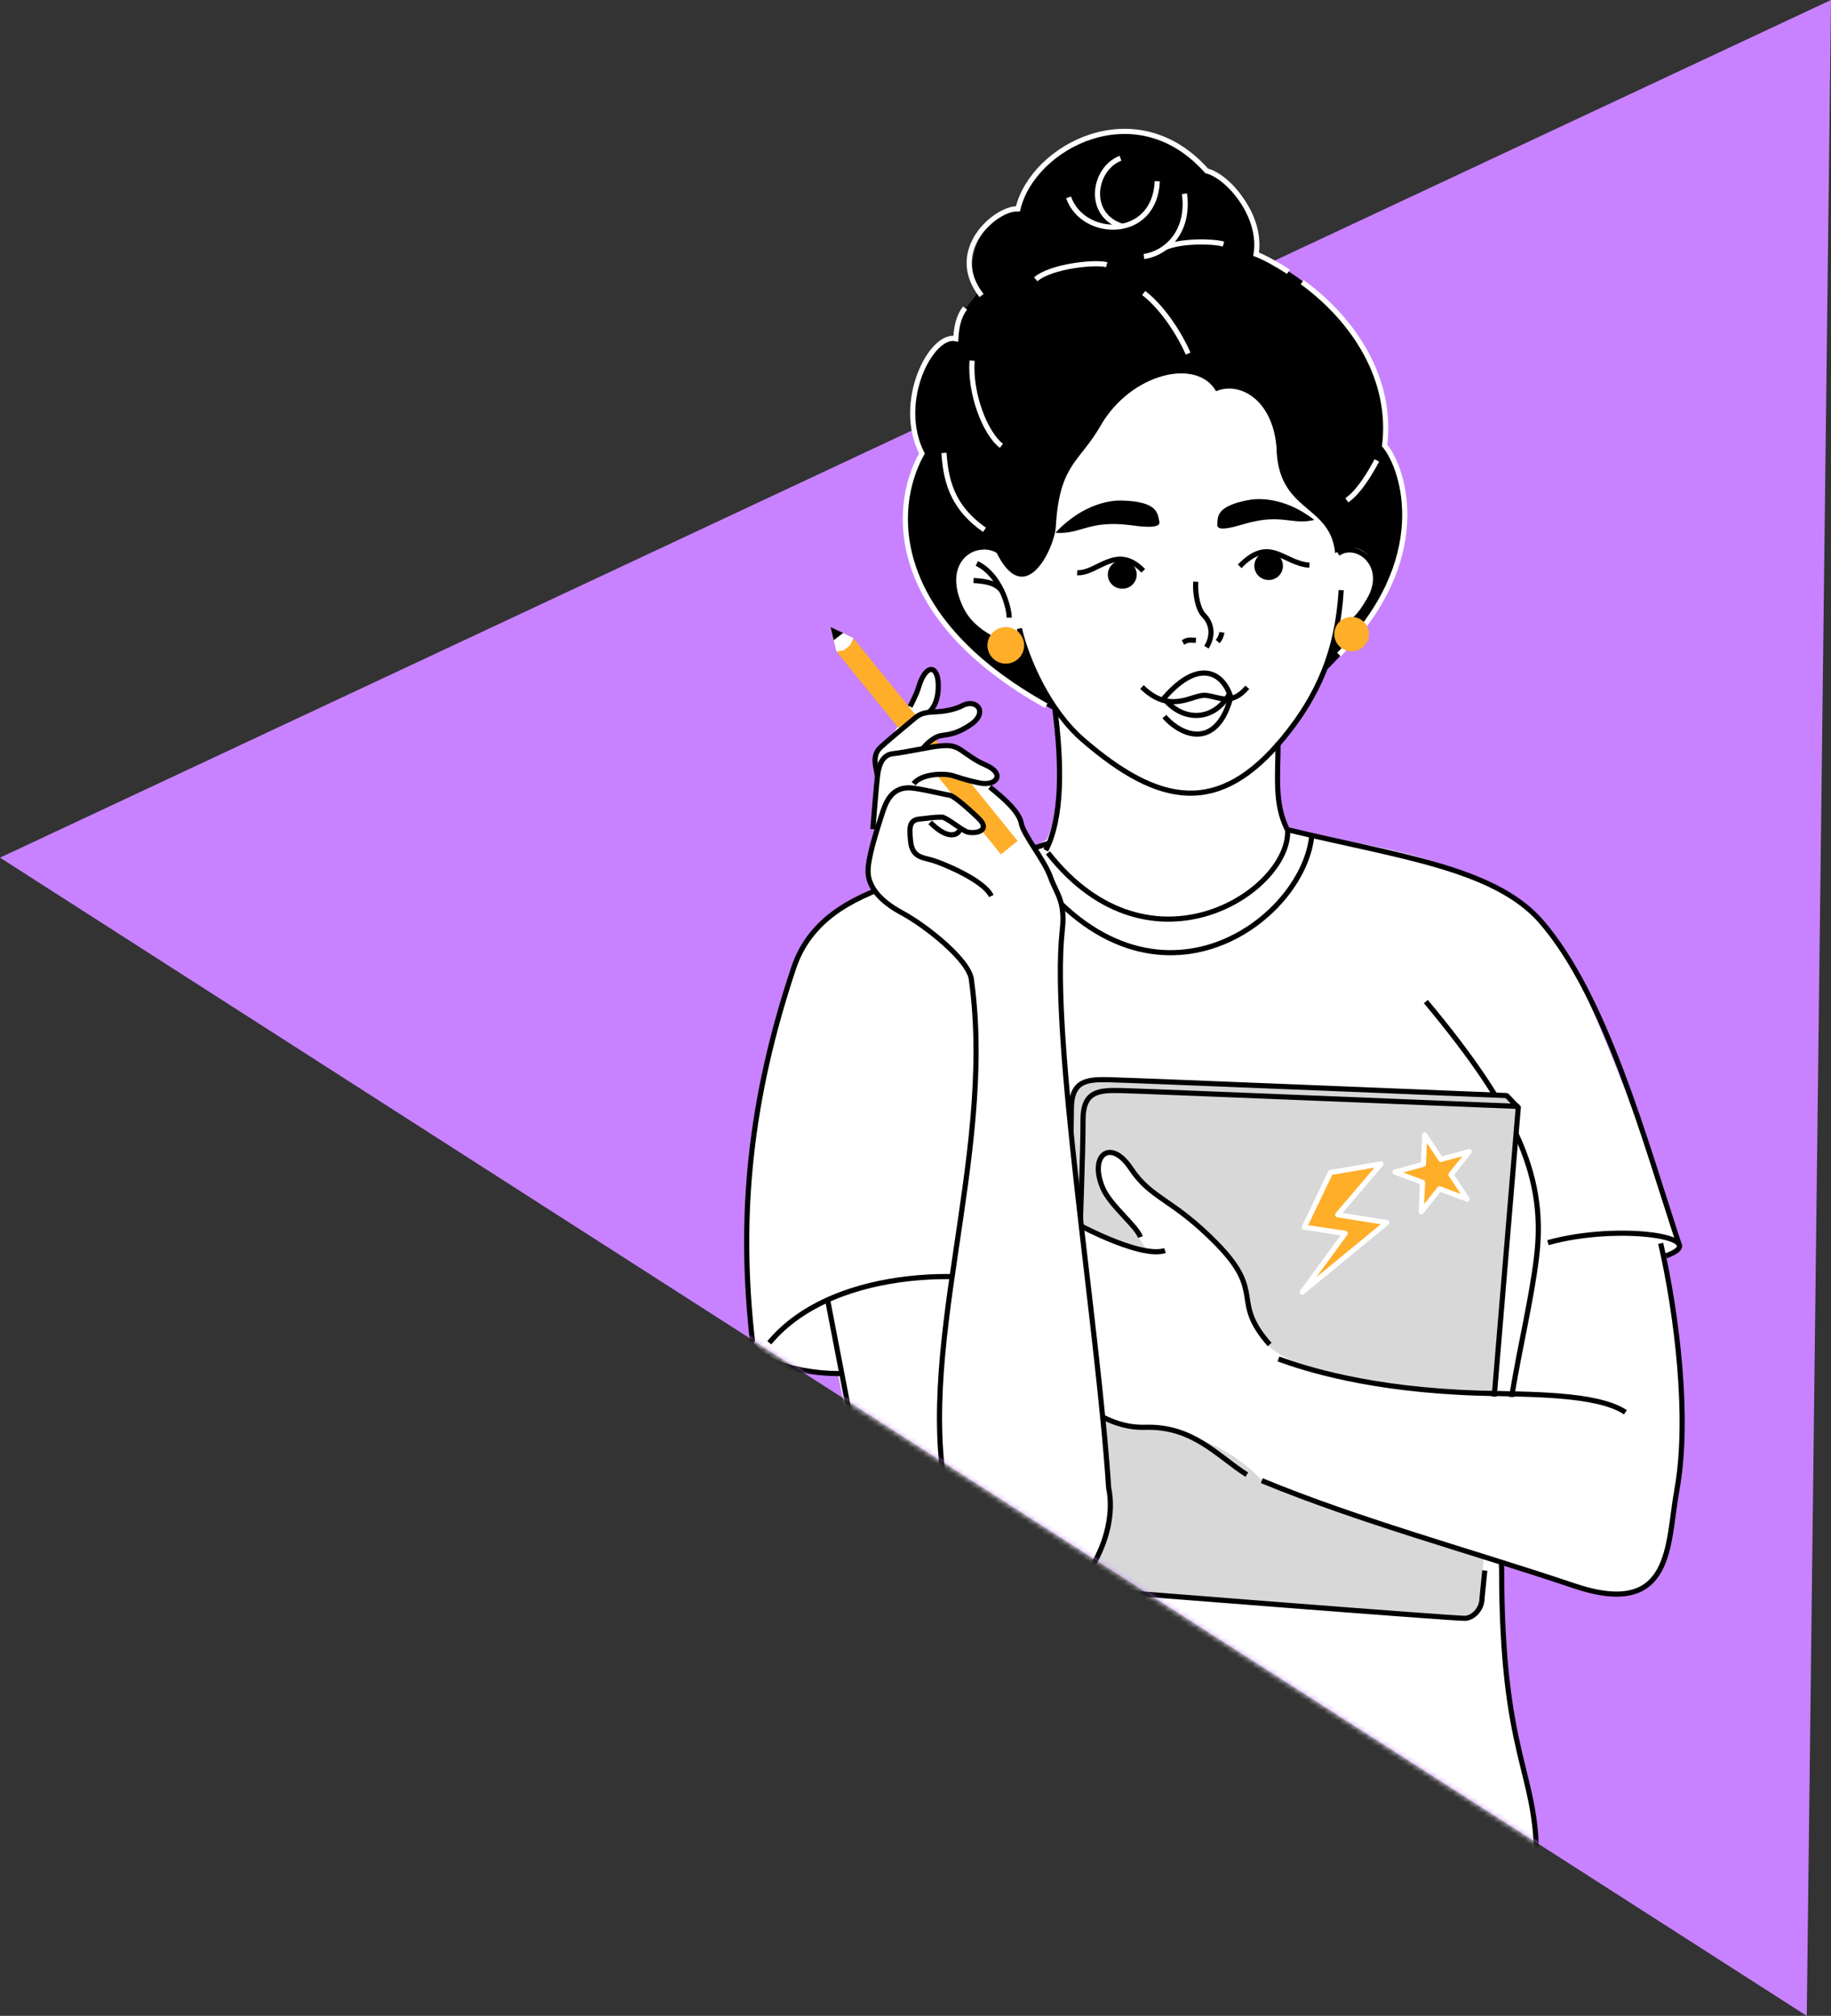 <svg width="356" height="392" fill="none" xmlns="http://www.w3.org/2000/svg"><rect width="100%" height="100%" fill="#333333" stroke="none"/><path d="M0 166.777 356 0l-4.714 392L0 166.777z" fill="#C882FF"/><mask id="a" style="mask-type:alpha" maskUnits="userSpaceOnUse" x="128" y="16" width="212" height="349"><path d="m251.995 47.907 39.199 32.358-26 72.305 47.999 18.376 20.4 74.302 6.4 63.916-24 13.982-8.257 40.965-179.607-115.025 6.65-40.632.11-61.025 36.307-58.776 10.8-31.958 18.4-30.76 27.999-9.587 23.6 31.56z" fill="#D9D9D9"/></mask><g mask="url(#a)"><path d="M259.847 122.593c-.286 4.955-2.138 11.029-11.579 22.155-.07 1.207 0 10.466 1.699 16.5 12.119 3.121 44.165 4.554 54.947 25.085 5.469 10.413 17.195 39.887 21.086 55.893.213 1.821-3.804 1.421-3.631 3.196 1.235 12.663 2.482 18.003 2.482 31.173-1.292 16.026-33.839 18.045-32.944 27.664-1.624 28.286 9.743 51.12 6.344 64.582-28.098 3.657-93.654-44.328-121.733-57.804-8.36-9.883-11.292-33.543-13.518-43.432-5.491-1.841-10.989-.633-16.338-6.324-2.689-9.03-2.88-36.048 5.654-67.579 4.379-25.613 39.546-23.573 51.14-30.358 2.401-4.373 3.26-15.93 1.69-25.235-3.739-5.465-5.001-10.829-5.917-12.635-39.603-2.283-4.118-59.6 31.829-57.528 24.854 1.432 51.652 50.139 28.789 54.647z" fill="#fff"/><path d="M198.198 122.222c1.413 6.119 5.756 15.935 12.347 21.64 14.987 12.971 26.517 14.817 39.016-.39 6.694-8.144 10.521-16.89 11.205-28.715M194.888 107.691c-4.192-3.738-12.851.554-8.083 10.589 2.529 5.325 8.99 7.381 11.187 7.507" stroke="#000" stroke-miterlimit="10"/><path d="M260.156 107.632c3.733-2.617 10.069 2.442 5.968 9.182-.895 1.47-2.242 4.03-5.814 5.831M189.917 109.573c4.591 2.175 6.312 8.57 6.296 10.528" stroke="#000" stroke-miterlimit="10"/><path d="M189.289 112.887c2.439.141 4.365.478 5.507 2.033" stroke="#000" stroke-miterlimit="10"/><path d="M257.678 130.547c20.972-20.552 15.702-38.65 11.807-43.325 2.287-18.838-14.99-33.989-24.998-37.462.694-12.008-6.536-15.386-10.166-16.604-12.176-13.526-32.821-6.657-36.375 8.118-6.267-.361-10.981 8.486-7.915 15.715-1.903 3.011-5.251 5.04-4.034 9.508-5.163-1.934-11.997 11.945-6.789 21.485-3.729 9.659-10.422 29.73 26.244 50.46-3.1-4.662-3.966-6.859-6.682-12.995-2.065-.119-8.862-2.573-10.965-4.879-2.234-5.098-3.164-10.04.123-12.796 1.192-1 3.581-.83 5.374-1.277 5.764 12.99 11.741.048 11.978-4.062.707-12.236 4.598-12.49 8.68-19.61 5.893-10.276 18.786-13.311 22.475-6.748 4.528-1.936 10.942 1.552 11.747 10.797.206 12.97 10.478 10.963 11.408 20.687 6.337-3.571 8.532 3.253 7.936 5.843-.172 2.984-2.86 7.562-7.159 9.046-.777 2.077-.777 4.303-2.689 8.099z" fill="#000"/><path d="M260.334 127.286c18.248-18.35 12.775-35.984 8.88-40.66 1.559-12.84-5.867-24.34-16.031-31.764m-62.346 2.61c-6.934-8.864 2.962-17.105 7.082-16.867 2.847-12.058 22.941-22.877 36.693-7.373 4.13 1.006 10.825 8.686 9.615 16.206 1.607.57 4.686 2.334 6.277 3.414m-47.08 84.392c-30.337-16.922-30.308-38.108-24.177-49.066-5.095-10.024 1.803-23.386 6.588-22.326.134-2.314.546-4.332 1.799-5.952" stroke="#fff"/><path d="M232.482 113.127c-.143 2.468.436 5.35 1.568 6.516 1.713 1.766 1.819 4.135.516 6.213M232.521 124.507c-1.679-.097-1.7-.017-2.52.422M236.753 124.751c.692-.753.816-1.782.816-1.782" stroke="#000" stroke-miterlimit="10"/><path d="M246.46 112.769a2.732 2.732 0 1 0 .315-5.452 2.733 2.733 0 0 0-2.887 2.569 2.732 2.732 0 0 0 2.572 2.883z" fill="#000"/><path d="M241.032 110.129c5.88-6.084 8.493-.524 13.554-.233" stroke="#000" stroke-miterlimit="10"/><path d="M218.046 114.463a2.732 2.732 0 1 0 .315-5.453 2.732 2.732 0 1 0-.315 5.453z" fill="#000"/><path d="M195.354 129.042a3.564 3.564 0 0 0 3.766-3.351 3.567 3.567 0 0 0-7.122-.41 3.564 3.564 0 0 0 3.356 3.761zM262.624 126.642a3.34 3.34 0 0 0 3.529-3.14 3.339 3.339 0 0 0-3.144-3.524 3.338 3.338 0 1 0-.385 6.664z" fill="#FFAE2A"/><path d="M222.282 111.001c-5.197-5.386-8.896.594-12.847.366" stroke="#000" stroke-miterlimit="10"/><path d="M255.56 101.1c-4.425 1.098-6.295-1.357-13.596.781-1.421.404-5.369 1.678-5.284.203.085-1.475-.402-3.66 6.167-4.868 1.306-.241 6.592-.846 12.692 3.883l.021.001zM205.184 103.603c4.878.395 6.459-2.519 14.582-1.482 1.584.206 5.99.869 5.647-.676-.344-1.545-.205-3.95-7.399-4.114-1.434-.037-7.147.225-12.831 6.295l.001-.023z" fill="#000"/><path d="M222.034 133.598c5.531 5.41 9.766 1.421 12.332 1.617 2.565.196 4.937 2.21 8.149-1.557" stroke="#000" stroke-miterlimit="10"/><path d="M225.824 136.358c6.888-8.408 11.88-5.903 13.495-.744M226.389 139.343c3.713 4.179 10.052 5.934 12.756-3.208" stroke="#000" stroke-miterlimit="10"/><path d="M226.655 136.236c3.713 4.18 9.499 3.898 12.412-1.356" stroke="#000" stroke-miterlimit="10"/><path d="M207.758 38.379c2.824 8.061 16.779 8.331 17.247-3.134" stroke="#fff" stroke-miterlimit="10"/><path d="M218.195 43.999c-7.054-2.171-5.625-11.201-.338-13.227M222.409 49.89c4.38-.638 8.884-4.83 7.885-12.22" stroke="#fff" stroke-miterlimit="10"/><path d="M226.545 48.138c2.962-1.334 9.151-1.301 11.335-.674M201.376 54.311c2.968-2.564 11.593-3.46 13.793-2.83M194.704 86.696c-3.122-2.378-6.168-10.082-5.702-16.569M191.412 103.031c-5.575-3.93-7.484-8.475-7.872-14.956M222.372 56.977c3.849 2.957 7.107 8.276 8.639 11.78M261.859 97.285c2.443-1.664 4.763-5.698 5.831-7.749" stroke="#fff" stroke-miterlimit="10"/><path d="M205.098 137.884c1.384 10.843 1.49 21.165-1.759 27.468M250.255 161.253c-2.527-5.066-1.748-10.411-1.768-16.805M160.916 252.797c1.244 6.238 8.768 46.278 9.985 50.46 1.7 5.924 4.011 6.867 10.733 9.747" stroke="#000" stroke-miterlimit="10"/><path d="M203.725 164.042c-18.96 6.389-43.424 6.231-49.413 24.176-8.511 25.498-10.804 48.037-7.999 72.704M196.26 249.459c2.172 15.146 4.355 28.139 5.437 39.418M195.043 214.444c2.122 19.367 4.612 27.604 7.93 37.506.266 2.962-1.278 6.401-3.386 8.384" stroke="#000" stroke-miterlimit="10"/><path d="M149.576 261.11c13.007-15.598 42.504-14.206 50.561-10.31M147.183 263.27c4.992 2.797 10.716 3.871 16.504 3.832M250.566 161.395c20.648 5.026 39.932 7.28 49.049 17.776 12.582 14.499 20.077 42.296 26.866 62.862M298.735 361.182c0-16.983-6.772-19.663-6.772-56.056-1.552-26.716 4.779-44.231 6.772-60.551 1.838-15.052-3.127-27.786-21.507-49.813M203.751 165.845c20.083 25.63 47.665 7.096 46.583-4.75" stroke="#000" stroke-miterlimit="10"/><path d="M199.287 167.517c23.99 33.987 54.395 11.7 55.79-5.293" stroke="#000" stroke-miterlimit="10"/><path d="m208.152 213.769 1.897-3.271 3.851-.686 78.853 3.242 2.128 2.39-7.007 95.706-.482 2.887-2.249.562-75.141-5.683-2.766-.817-1.321-2.448-2.749-2.135v-2.327l4.986-87.42z" fill="#D8D8D8"/><path d="M204.92 269.448s-1.532 28.757-1.742 30.649c-.372 3.373.873 5.429 3.88 6.096M290.153 275.951l5.062-60.802s-73.331-3.001-77.101-3.077c-4.392-.096-7.569-.01-7.541 5.744.029 5.753-.679 24.208-.679 24.208" stroke="#000" stroke-linejoin="bevel"/><path d="m295.017 215.223-2.068-2.178s-73.33-3.001-77.101-3.077c-4.392-.096-7.569-.01-7.54 5.743.028 5.754-1.149 29.446-1.149 29.446M207.059 278.638s-1.024 22.249-1.235 24.151c-.421 3.823 1.235 5.954 5.177 6.288 3.024.258 72.317 5.734 73.895 5.62 1.579-.115 3.257-1.801 3.257-3.932l.534-5.367" stroke="#000" stroke-linejoin="bevel"/><path d="M323.334 242.113c-3.568-3.11-9.423-6.602-23.582 0-.997 15.876-2.189 25.54-2.954 29.569-24.491 0-50.575-4.908-52.134-13.197-1.315-2.62-1.756-6.349-3.041-8.949-1.984-4.012-4.635-7.015-4.635-7.015-4.631-5.239-7.082-7.394-13.11-10.867-.478-.704-3.116-3.007-4.331-4.642-3.954-5.32-6.878-1.636-6.091 2.105.468 2.202 1.617 3.015 2.853 4.721.982 1.358 2.467 3.137 2.825 3.444 2.063 2.59 2.352 3.533 4.175 6.321a52.57 52.57 0 0 1-15.572-6.321c-2.853-1.974-5.191-3.105-7.134-1.974-1.753 1.022-.648 4.468.578 6.244-3.329.969-3.775 2.595-2.261 4.957.379.595 1.285 2.581 1.683 3.166-.518.605-1.654 1.488-1.684 2.501-.049 1.617.16 3.204.728 4.722.538 1.429 1.654 2.65 2.142 4.059.438 1.28-.439 2.742 0 4.062.528 1.637.558 2.74 4.971 5.423 2.84 1.726 4.892 4.316 8.071 5.507 3.009 1.131 6.276 1.151 9.425 1.617 7.691 1.121 14.845 4.068 20.384 9.585 1.415 1.399 2.581 1.647 4.344 2.381 14.907 4.781 62.595 23.31 68.746 19.844 4.862.346 6.537-7.3 7.721-16.334 3.668-15.921.365-41.8-2.117-50.929z" fill="#fff"/><path d="M323.919 244.209c9.604-3.497-9.08-6.458-22.963-2.555" stroke="#000" stroke-miterlimit="10"/><path d="M248.571 264.265c5.053 1.859 17.982 6.036 39.199 6.645 9.182.264 22.744 0 28.259 3.719" stroke="#000" stroke-linejoin="bevel"/><path d="M322.886 241.78c3.129 13.693 5.689 34.023 3.129 48.071-1.887 10.352-.593 25.058-19.998 18.513-19.405-6.545-41.74-12.599-60.685-20.437M246.853 261.449c-7.681-8.721-.674-9.833-10.322-19.657-8.705-8.862-12.631-8.521-16.677-14.61-3.946-5.938-8.193-2.553-5.422 3.886 1.466 3.394 6.577 7.34 7.29 9.483" stroke="#000" stroke-linejoin="bevel"/><path d="M226.518 243.181c-4.803 1.566-17.606-5.188-21.326-7.583-5.424-3.502-8.251 1.836-3.499 6.305 4.652 4.38 7.851 5.927 9.966 6.815M200.075 242.239c-1.788.938-3.654.938 0 6.42 3.653 5.482 5.094 5.4 5.686 7.832M199.275 251.309c.089 6.925 1.834 5.704 2.359 8.976.526 3.273-1.1 6.445 3.401 9.287 4.947 3.122 10.379 8.206 17.606 7.976 9.349-.29 14.124 5.641 19.774 9.214" stroke="#000" stroke-linejoin="bevel"/><path d="m285.674 223.944-3.569 4.468 3.152 4.77-5.357-2.009-3.568 4.468.257-5.709-5.357-2.009 5.516-1.52.257-5.709 3.152 4.77 5.517-1.52zM260.083 236.218l9.55 1.531-16.452 13.53 8.365-11.441-7.946-1.203 5.087-10.632 9.828-1.671-8.432 9.886z" fill="#FFAE2A" stroke="#fff" stroke-linejoin="round"/><path d="M169.956 158.291c-.104-.731.533-3.291.343-4.165-.338-1.579-.095-2.919.518-3.981-.737-.678-.801-3.387.407-4.826 1.057-1.259 1.398-.869 2.54-2.067.064-.198-.05-.686.073-.868 2.302-3.37 2.91-5.552 4.889-9.209.835-1.314 1.171-3.086 2.283-2.911 1.071.172 1.488 2.151 1.33 3.285-.294 2.166-.62 2.964-1.354 5.01.425-.025.845-.009 1.264.017.203.023.409.026.613.038 0 0 .155-.003.207-.008 1.51-.067 2.818-.538 3.963-1.386.886-.651 2.162-.56 2.876.321.668.836.575 2.213-.322 2.873-1.402 1.035-2.965 1.847-4.7 2.085-4.576.619-4.39 2.633-4.599 2.939.7-.004 3.861-.576 4.57-.383 1.137.322 1.378.38 2.318 1.081.579.435 1.134.897 1.701 1.351.7.366 2.055 1.07 2.055 1.07s.833.425.988.421c1.076.038 1.973 1.218 1.805 2.257a2.329 2.329 0 0 1-.358.906c.129.312-1.001.577-.896.917.516 1.733 3.001 1.877 4.15 3.742.227.365 1.241 1.598 1.458 1.962 1.106 2.888 1.549 3.893 3.694 7.164 1.037 1.576 3.16 5.502 3.665 7.326.563 2.047 1.648 5.313.935 8.193.245 8.834-.593 10.83 0 18.491.39 5.059 6.003 56.733 8.699 81.473 1.354 12.426.573 29.696-17.257 35.17-7.791-1.165-15.565-27.09-15.565-37.379.82-19.409 9.67-69.755 7.232-83.94-.529-3.08-.8-7.55-4.25-10.104-2.466-1.869-4.954-3.719-7.385-5.625-1.345-1.044-3.566-2.063-4.628-3.333-1.595-1.103-2.39-1.901-3.535-3.622-2.044-3.065-1.007-7.09.86-10.345.638-1.1-.712-3.009-.567-3.938l-.02-.002z" fill="#fff"/><path d="m162.67 126.688-1.208-4.768 4.417 2.174 31.947 39.426-3.209 2.594-31.947-39.426z" fill="#FFAE2A"/><path d="m162.67 126.688-1.208-4.768 4.417 2.174 31.947 39.426-3.209 2.594-31.947-39.426z" fill="#FFAE2A"/><path d="m162.67 126.687-1.208-4.768 4.417 2.174-.565 1.31-1.241 1.01-1.403.274z" fill="#fff"/><path d="m162.67 126.687-1.208-4.768 4.417 2.174-.565 1.31-1.241 1.01-1.403.274z" fill="#fff"/><path d="m162.105 124.493-.643-2.573 2.471 1.168-1.828 1.405z" fill="#000"/><path d="m173.435 143.052 1.246-1.532 4.218-2.585 3.164 4.117-2.589 2.489 4.506-.574 4.794 6.511-5.656-.575h-1.726l3.835 3.639 5.656 5.17v1.915l-1.438.67-9.971-10.819-6.039-8.426z" fill="#fff"/><path d="M169.707 161.243s.729-9.075.91-10.412c.18-1.336.615-4.021 2.999-4.269 2.374-.248 7.522-1.379 8.767-1.466 1.233-.078 2.715-.446 4.483.768 1.767 1.215 2.923 2.105 4.71 2.87 3.966 1.707 2.194 4.202-1.095 3.526-3.218-.668-4.153-1.142-5.502-1.499-1.349-.356-5.695-.42-7.335 1.637" stroke="#000" stroke-miterlimit="10"/><path d="M170.605 150.841c-.31-1.823-1.137-3.899.609-5.523 1.746-1.624 5.527-4.695 6.462-5.506.934-.81 1.664-1.263 3.795-1.364 2.131-.1 4.005-.384 5.73-1.271 2.696-1.374 5.09 1.412 1.349 3.851-3.475 2.263-4.963 1.675-6.257 2.209-.756.316-1.983 1.166-2.877 2.35" stroke="#000" stroke-miterlimit="10"/><path d="M176.946 137.398s1.24-2.328 1.673-3.801c1.354-4.555 3.745-4.401 3.812-.406.066 3.995-1.831 5.314-1.831 5.314M186.565 161.411c-.137.674-1.956 2.3-5.709-1.491" stroke="#000" stroke-miterlimit="10"/><path d="M192.449 153.056c2.737 2.208 5.683 4.757 6.116 7.045.434 2.279 4.49 7.131 5.664 10.427 1.174 3.297 2.941 4.707 2.314 10.299-2.345 20.929 6.928 76.473 9.011 108.49 1.976 9.553-4.932 22.058-16.988 27.75-10.394-7.245-11.563-13.676-13.89-23.124-7.554-30.575 8.999-68.338 4.214-103.239-.167-3.842-9.001-10.769-13.448-13.147-4.447-2.377-6.487-5.103-6.659-7.794-.172-2.691 1.733-8.398 2.562-11.018.829-2.621 1.889-6.12 6.425-5.459 2.622.386 6.336 1.315 6.906 1.368.57.054 2.69 1.709 5.534 4.431 2.843 2.723-1.222 3.194-2.42 2.587-1.567-.802-3.123-2.25-4.516-2.766-2.17-.016-2.92.25-4.257.336-2.343.16-2.208 1.706-1.986 4.228.282 3.269 2.321 3.25 4.324 3.834 1.803.53 9.953 3.836 11.376 6.934" stroke="#000" stroke-miterlimit="10"/></g></svg>